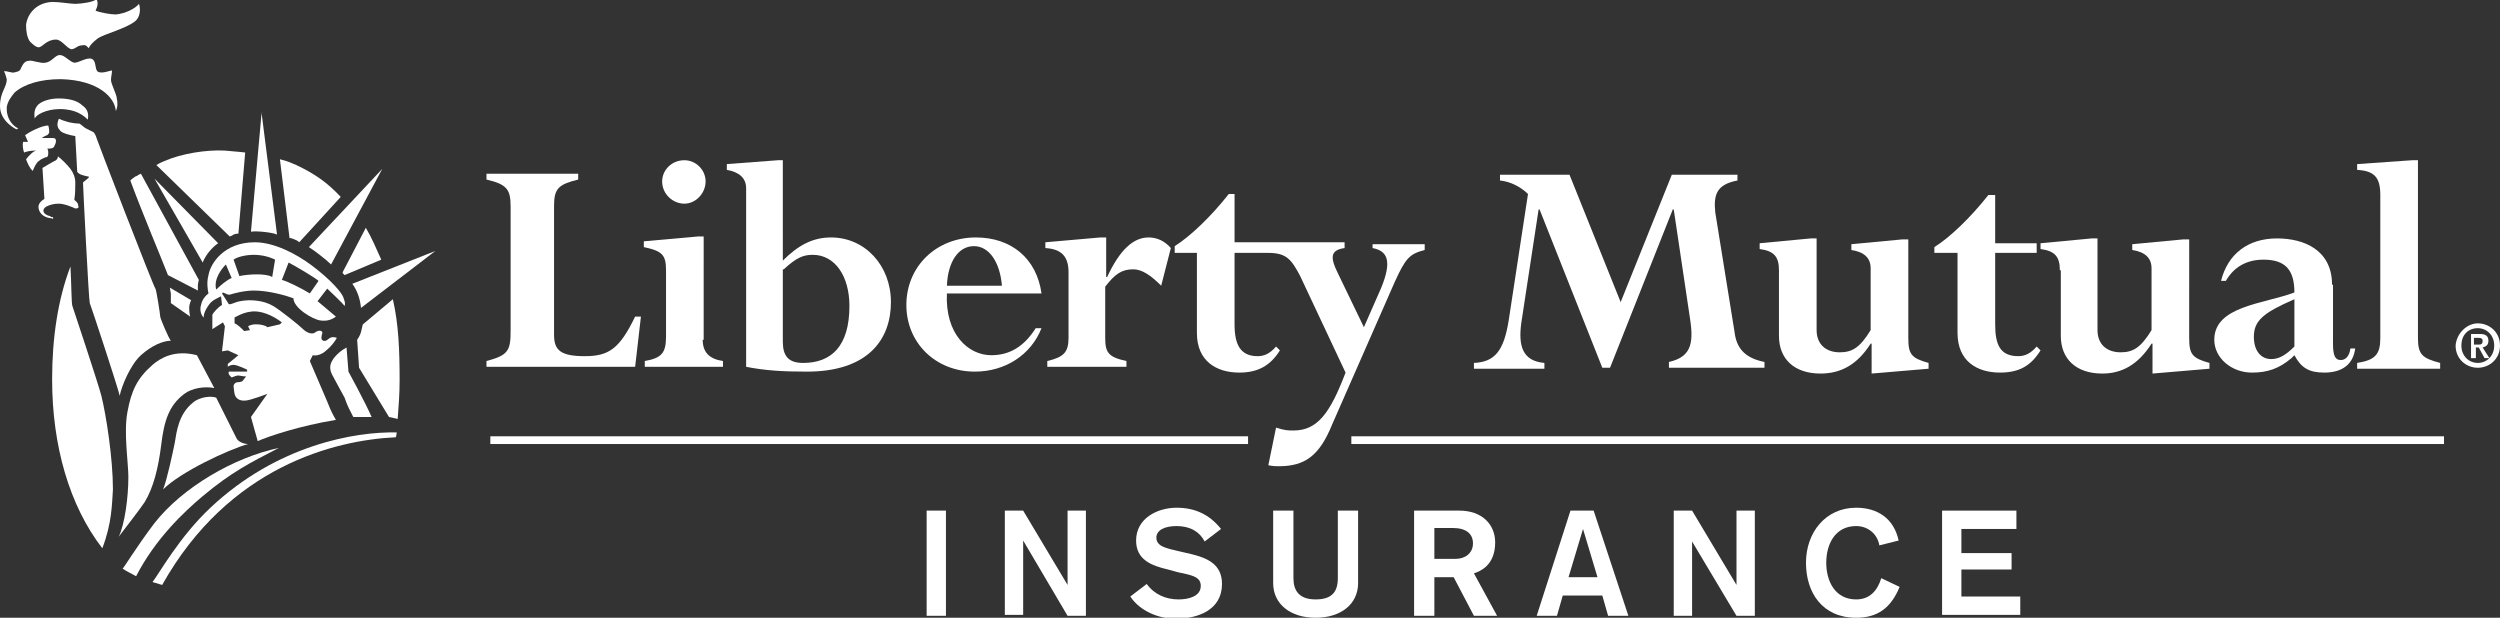 <?xml version="1.0" encoding="utf-8"?>
<!-- Generator: Adobe Illustrator 16.0.0, SVG Export Plug-In . SVG Version: 6.00 Build 0)  -->
<!DOCTYPE svg PUBLIC "-//W3C//DTD SVG 1.1//EN" "http://www.w3.org/Graphics/SVG/1.1/DTD/svg11.dtd">
<svg version="1.1" id="Layer_1" xmlns="http://www.w3.org/2000/svg" xmlns:xlink="http://www.w3.org/1999/xlink" x="0px" y="0px"
	 width="259px" height="64px" viewBox="0 0 259 64" enable-background="new 0 0 259 64" xml:space="preserve">
<rect x="0" y="0" width="259" height="64" fill="#333333" stroke="none"/>
<g>
	<g>
		<path fill="#FFFFFF" d="M57.4,34.7c0,1.6,0.7,2.2,3.2,2.2c2.5,0,3.6-0.8,5.2-4.1h0.6L65.8,38H50.4v-0.6c2.3-0.6,2.5-1.1,2.5-3.2
			V21.4c0-1.8-0.4-2.3-2.5-2.8V18h9.5v0.6c-2,0.5-2.5,0.9-2.5,2.7V34.7z"/>
		<path fill="#FFFFFF" d="M72.8,35.2c0,1.3,0.7,2,2.1,2.2V38h-8.1v-0.6c1.7-0.3,2.2-0.8,2.2-2.5v-6.9c0-1.6-0.4-2-2.3-2.4v-0.6
			l5.6-0.5h0.6V35.2z M70.9,16.6c1.2,0,2.2,1,2.2,2.2c0,1.2-1,2.3-2.2,2.3s-2.3-1-2.3-2.3C68.6,17.6,69.6,16.6,70.9,16.6"/>
		<path fill="#FFFFFF" d="M81.2,27.9c1.3-1.2,2-1.5,3-1.5c2.3,0,3.8,2.2,3.8,5.3c0,4.2-1.9,5.9-4.8,5.9c-1.5,0-2.1-0.7-2.1-2.2V27.9
			z M81.2,16.6h-0.6l-5.3,0.4v0.6c1.2,0.2,2,0.8,2,1.9V38c2,0.4,3.9,0.5,6.3,0.5c6.3,0,8.7-3.3,8.7-7.2c0-3.8-2.7-6.7-6.2-6.7
			c-1.9,0-3.4,0.8-5,2.4V16.6z"/>
		<path fill="#FFFFFF" d="M98.1,29.6c0.1-2.5,1.2-4.1,2.8-4.1c1.6,0,2.7,1.7,2.9,4.1H98.1z M107.9,30.4c-0.5-3.6-3.1-5.8-6.8-5.8
			c-4.1,0-7.2,3-7.2,7c0,3.9,3,6.9,7.1,6.9c3.1,0,5.8-1.7,6.9-4.5h-0.6c-1.2,1.9-2.7,2.8-4.6,2.8c-2.4,0-4.8-2.2-4.6-6.4H107.9z"/>
		<path fill="#FFFFFF" d="M120.3,29.6c-1.1-1.1-2-1.7-2.9-1.7c-1.2,0-1.9,0.5-2.9,1.8V35c0,1.5,0.3,2,2.2,2.4V38h-8.2v-0.6
			c1.7-0.4,2.2-0.9,2.2-2.4v-6.8c0-1.6-0.7-2.4-2.4-2.5v-0.6l5.7-0.5h0.6v4.1h0.1c1.3-2.8,2.7-4.1,4.3-4.1c0.9,0,1.7,0.4,2.3,1.1
			L120.3,29.6z"/>
		<path fill="#FFFFFF" d="M142.2,25.1v0.6c1.6,0.3,2,1.4,0.9,4.1l-1.8,4.1l-2.7-5.6c-0.8-1.6-0.8-2.4,0.7-2.6v-0.6h-7.5h-0.2h-3.7
			v-5h-0.6c-1.8,2.3-4,4.4-5.6,5.4v0.7h2.3v8.3c0,2.9,2,4.1,4.4,4.1c1.9,0,3.2-0.7,4.2-2.3l-0.4-0.4c-0.6,0.7-1.2,1-1.9,1
			c-1.8,0-2.4-1.2-2.4-3.3v-7.4h3.5c1.9,0,2.4,0.7,3.3,2.4l4.7,10c-1.6,4.2-2.9,6-5.4,6c-0.5,0-0.9,0-1.8-0.3l-0.8,3.9
			c0.5,0.1,0.8,0.1,1.1,0.1c2.7,0,4.2-1.1,5.5-4.3l6.5-14.8c1.1-2.4,1.5-2.9,3.1-3.3v-0.6H142.2z"/>
		<path fill="#FFFFFF" d="M179.7,34.4c0.2,1.7,1.1,2.7,3.1,3.1v0.6h-9.9v-0.6c2.2-0.5,2.6-1.8,2.2-4.4l-1.7-11.4h-0.1l-6.5,16.4H166
			l-6.5-16.4h-0.1l-1.8,11.8c-0.3,2.3,0.1,3.9,2.4,4.1v0.6h-7.3v-0.6c2.2-0.1,3.1-1.3,3.6-4.4l2-13.1c-0.8-0.8-1.9-1.3-2.9-1.4v-0.6
			h7.2l5.3,13.2l5.3-13.2h6.8v0.6c-2.1,0.4-2.5,1.4-2.3,3.3L179.7,34.4z"/>
		<path fill="#FFFFFF" d="M184.3,28c0-1.4-0.5-2-2-2.2v-0.6l5.3-0.5h0.6v9.5c0,1.5,1,2.3,2.4,2.3c1.3,0,2.1-0.5,3.2-2.3v-6.4
			c0-1.1-0.7-1.7-2-1.9v-0.6l5.3-0.5h0.6V35c0,1.7,0.3,2.1,2.1,2.6v0.6l-5.9,0.5v-3.1h-0.1c-1.4,2.2-3.1,3.1-5.2,3.1
			c-2.7,0-4.3-1.5-4.3-3.9V28z"/>
		<path fill="#FFFFFF" d="M202.7,26.2h-2.3v-0.6c1.6-1,3.7-3,5.6-5.4h0.7v5h4.3v1h-4.3v7.4c0,2.1,0.5,3.3,2.4,3.3
			c0.7,0,1.3-0.3,1.9-1l0.4,0.4c-1,1.6-2.2,2.3-4.2,2.3c-2.4,0-4.4-1.2-4.4-4.1V26.2z"/>
		<path fill="#FFFFFF" d="M213.4,28c0-1.4-0.5-2-2-2.2v-0.6l5.3-0.5h0.6v9.5c0,1.5,1,2.3,2.4,2.3c1.3,0,2.1-0.5,3.2-2.3v-6.4
			c0-1.1-0.7-1.7-2-1.9v-0.6l5.3-0.5h0.6V35c0,1.7,0.3,2.1,2.1,2.6v0.6l-5.9,0.5v-3.1h-0.1c-1.4,2.2-3.1,3.1-5.1,3.1
			c-2.7,0-4.3-1.5-4.3-3.9V28z"/>
		<path fill="#FFFFFF" d="M237.7,35.9c-0.9,0.9-1.6,1.3-2.4,1.3c-1.1,0-1.8-0.9-1.8-2.3c0-1.7,1-2.5,4.2-3.9V35.9z M241.6,29.5
			c0-3.6-2.9-4.8-5.7-4.8c-3,0-5.1,1.6-5.8,4.4h0.5c0.8-1.4,2.1-2.2,3.9-2.2c2.3,0,3.2,1.1,3.2,3.4c-3.2,1.2-8.3,1.4-8.3,4.9
			c0,1.9,1.8,3.4,3.9,3.4c1.6,0,2.8-0.4,4.1-1.5l0.3-0.3c0.7,1.3,1.5,1.8,3.1,1.8c1.9,0,3-0.9,3.2-2.5h-0.5c-0.1,0.8-0.5,1.2-1,1.2
			c-0.6,0-0.8-0.5-0.8-1.7V29.5z"/>
		<path fill="#FFFFFF" d="M246.6,20.2c0-1.8-0.6-2.5-2.4-2.6v-0.6l5.7-0.4h0.6V35c0,1.7,0.4,2.1,2.3,2.6v0.6h-8.6v-0.6
			c1.9-0.3,2.4-0.9,2.4-2.6V20.2z"/>
		<path fill="#FFFFFF" d="M256.7,33.5c1.2,0,2.3,0.9,2.3,2.3c0,1.4-1.1,2.3-2.3,2.3c-1.2,0-2.3-0.9-2.3-2.3
			C254.5,34.5,255.6,33.5,256.7,33.5 M256.7,37.6c0.9,0,1.7-0.7,1.7-1.8c0-1.1-0.8-1.8-1.7-1.8c-1,0-1.7,0.7-1.7,1.8
			C255,36.9,255.8,37.6,256.7,37.6 M255.9,34.6h1c0.6,0,0.9,0.2,0.9,0.7c0,0.5-0.3,0.6-0.6,0.7l0.7,1.1h-0.5l-0.6-1.1h-0.3v1.1h-0.5
			V34.6z M256.3,35.7h0.4c0.3,0,0.5,0,0.5-0.4c0-0.3-0.3-0.3-0.5-0.3h-0.4V35.7z"/>
		<rect x="50.8" y="45.2" fill="#FFFFFF" width="78.5" height="0.8"/>
		<rect x="140" y="45.2" fill="#FFFFFF" width="113.2" height="0.8"/>
		<g>
			<path fill="#FFFFFF" d="M96,52.9H98v10.9H96V52.9z"/>
			<path fill="#FFFFFF" d="M104.1,52.9h1.9l4.6,7.7h0v-7.7h1.9v10.9h-1.9L106,56h0v7.7h-1.9V52.9z"/>
			<path fill="#FFFFFF" d="M118.8,60.5c0.8,1.1,2,1.6,3.3,1.6c1,0,2.3-0.3,2.3-1.4c0-0.9-0.8-1.1-2.3-1.4L121,59
				c-1.7-0.4-3.3-1-3.3-3c0-2.3,2.2-3.4,4.2-3.4c1.9,0,3.4,0.7,4.6,2.2l-1.7,1.3c-0.5-1-1.5-1.6-2.9-1.6c-1.2,0-2.1,0.4-2.1,1.2
				c0,0.9,1,1.1,2.3,1.4l1.3,0.3c1.6,0.4,3.2,1,3.2,3.1c0,2.7-2.5,3.6-4.8,3.6c-1.8,0-3.7-0.8-4.7-2.3L118.8,60.5z"/>
			<path fill="#FFFFFF" d="M140.7,60.4c0,2.2-1.8,3.6-4.4,3.6c-2.6,0-4.4-1.4-4.4-3.6v-7.5h2.1v7c0,1.3,0.6,2.2,2.3,2.2
				s2.3-0.8,2.3-2.2v-7h2.1V60.4z"/>
			<path fill="#FFFFFF" d="M146.6,52.9h4.6c2.3,0,3.7,1.4,3.7,3.3c0,2.4-1.6,3-2.2,3.2l2.4,4.4h-2.4l-2.1-4h-2v4h-2.1V52.9z
				 M148.6,57.9h2.2c1,0,1.8-0.6,1.8-1.6c0-1-0.7-1.6-2.1-1.6h-1.9V57.9z"/>
			<path fill="#FFFFFF" d="M162.7,52.9h2.4l3.6,10.9h-2.1l-0.6-2.1h-4.1l-0.6,2.1h-2.1L162.7,52.9z M164,54.8L164,54.8l-1.5,5h3
				L164,54.8z"/>
			<path fill="#FFFFFF" d="M173.4,52.9h1.9l4.6,7.7h0v-7.7h1.9v10.9h-1.9l-4.6-7.7h0v7.7h-1.9V52.9z"/>
			<path fill="#FFFFFF" d="M194.7,56.5c-0.2-1.2-1.2-2-2.4-2c-2.2,0-3.1,1.9-3.1,3.8s0.9,3.8,3.1,3.8c1.4,0,2.2-0.9,2.6-2.2l1.9,0.9
				c-0.9,2.2-2.3,3.2-4.5,3.2c-3.5,0-5.2-2.6-5.2-5.7s2-5.7,5.2-5.7c2.2,0,3.9,1.1,4.4,3.4L194.7,56.5z"/>
			<path fill="#FFFFFF" d="M201.2,52.9h7.7v1.9h-5.7v2.5h5.2V59h-5.2v2.8h6.1v1.9h-8.1V52.9z"/>
		</g>
	</g>
	<g>
		<path fill="#FFFFFF" d="M30.5,24.8c0.2,0.1,0.3,0.1,0.5,0.3l4.3-4.7c-1.4-1.5-2.7-2.4-4.6-3.3c-0.7-0.3-0.9-0.4-1.7-0.6l1,8.2
			C29.9,24.6,30.3,24.7,30.5,24.8z"/>
		<path fill="#FFFFFF" d="M16.2,17.1l7.6,7.4c0,0,0.3-0.1,0.4-0.2c0.2-0.1,0.5-0.1,0.5-0.1l0.7-8.4c-0.8-0.1-1.2-0.1-2.1-0.2
			c-1.9-0.1-4.5,0.3-6.3,1.1C16.5,16.9,16.2,17.1,16.2,17.1z"/>
		<g>
			<path fill="#FFFFFF" d="M11.7,50.7c0-3.2-0.7-7.7-1.2-9.7c-0.3-1.2-2.9-9-3-9.3c-0.1-0.2-0.1-2.3-0.2-4.1C6,31,5.4,35,5.4,39.3v0
				c0,6.9,1.8,13.1,5.2,17.5C11.6,54.2,11.6,52.2,11.7,50.7C11.7,50.7,11.7,50.7,11.7,50.7z"/>
			<path fill="#FFFFFF" d="M21,51.4c3-2.5,4.8-3.4,7.9-5c-4.7,1-10,4.1-12.9,7.8c-1.9,2.5-3.2,4.7-3.3,4.7c0.4,0.3,0.9,0.5,1.4,0.8
				C16.1,55.8,19.1,53,21,51.4z"/>
			<path fill="#FFFFFF" d="M14,18.3c-0.3,0.2-0.4,0.3-0.5,0.4c1.3,3.5,3.2,8,3.7,9.3c0.1,0.2,0.1,0.3,0.2,0.5l3.1,1.6l0,0
				c0,0,0-0.4,0-0.6c0-0.1,0.1-0.5,0.1-0.5l-6-11C14.3,18.1,14.3,18.2,14,18.3z"/>
			<path fill="#FFFFFF" d="M21.8,52.6c-3.2,3-5.3,6.8-6,7.7c0.3,0.1,0.7,0.2,1,0.3c6.9-12.3,17.9-15,24.2-15.3
				c0.1-0.3,0,0.1,0.1-0.5C36.8,44.7,28.7,46.1,21.8,52.6z"/>
			<path fill="#FFFFFF" d="M35.6,28.4c0,0,0.1,0.1,0.1,0.1l3.8-1.6c-0.5-1.1-1-2.3-1.6-3.3l-2.4,4.6C35.5,28.3,35.5,28.3,35.6,28.4z
				"/>
			<path fill="#FFFFFF" d="M37.4,34.4c-0.1,0.4-0.4,0.8-0.4,0.8l0.2,2.9l3.1,5.1l0.9,0.2c0.1-1.3,0.2-2.6,0.2-4
				c0-3.1-0.1-5.8-0.7-8.4l-3.1,2.6C37.6,33.5,37.5,34,37.4,34.4z"/>
		</g>
		<g>
			<path fill="#FFFFFF" d="M45.1,26l-7.7,5.9c-0.1-1-0.4-1.8-0.9-2.5L45.1,26C45.1,25.9,45.1,25.9,45.1,26
				C45.2,25.9,45.1,26,45.1,26z"/>
			<path fill="#FFFFFF" d="M16,18.5C16,18.5,16,18.5,16,18.5C16,18.5,16.1,18.5,16,18.5l6.6,6.7c-0.6,0.4-1.3,1.2-1.6,2L16,18.5z"/>
			<path fill="#FFFFFF" d="M19.8,31.1c0,0-0.2,0.4-0.2,0.8c0,0.5,0.1,0.9,0.1,0.9l-2-1.4c0-0.5,0-0.6,0-1c0,0-0.1-0.5-0.1-0.6
				L19.8,31.1z"/>
			<path fill="#FFFFFF" d="M16.7,46.1c-0.3,2.4-0.8,4.4-1.7,5.9c-0.6,0.9-2.1,2.8-2.7,3.6c0.6-1.2,1-4,1-6.2c0-1.4-0.5-4.6-0.1-6.7
				c0.4-2.2,1-3.5,2.6-4.9c0.8-0.7,2.3-1.6,4.6-1l1.8,3.4c-1-0.2-2.3,0-3.1,0.6C17.5,42,17,43.6,16.7,46.1z"/>
			<path fill="#FFFFFF" d="M16.9,50.7c0.4-1,1-3.8,1.2-4.8c0.2-1.2,0.4-3,1.9-4.2c0.7-0.6,1.9-0.7,2.4-0.5l2.1,4.2
				c0.2,0.4,0.8,0.6,1.2,0.6C23.6,46.6,18.7,48.9,16.9,50.7z"/>
			<path fill="#FFFFFF" d="M34.4,37.4c-0.3,0.5-0.2,1,0,1.4c0.2,0.4,1.3,2.4,1.3,2.4c0.3,0.9,0.6,1.4,0.9,2c0.6,0,1.2,0,1.9,0
				c-0.7-1.6-2.4-4.7-2.4-4.7l-0.2-2.5C35.5,36.2,34.7,36.8,34.4,37.4z"/>
			<path fill="#FFFFFF" d="M27.1,11.7L26,24c0.7-0.1,2.3,0.1,2.7,0.3L27.1,11.7C27.2,11.7,27.2,11.6,27.1,11.7
				C27.1,11.6,27.1,11.7,27.1,11.7z"/>
			<path fill="#FFFFFF" d="M10,14.3c0-0.1-0.2-0.5-0.3-0.6c-0.2-0.1-0.6-0.3-0.8-0.4c-0.2-0.1-0.6-0.5-0.7-0.5
				c-0.8,0-1.7-0.3-2.1-0.5c-0.3,0.7-0.1,1,0.2,1.3c0.2,0.2,0.9,0.4,1.5,0.5l0.2,3.7c0.2,0.3,0.7,0.4,1.2,0.5v0.1l-0.6,0.5
				c0,0.4,0.6,12.3,0.7,12.5c0.1,0.2,3,9,3.1,9.6c0.2-1,1.1-3.2,2.2-4.2c1.1-1,2.3-1.5,3.1-1.5c-0.2-0.2-1.1-2.3-1.1-2.5
				c0-0.2-0.4-2.8-0.5-2.9C15.9,29.7,10,14.4,10,14.3z"/>
			<path fill="#FFFFFF" d="M39.6,17.5L32,25.6c0.5,0.3,1.8,1.3,2.3,1.8L39.6,17.5C39.7,17.5,39.7,17.5,39.6,17.5
				C39.6,17.5,39.6,17.5,39.6,17.5z"/>
		</g>
		<path fill="#FFFFFF" d="M35.6,30.9c-0.1-0.5-1.3-1.9-3.3-3.4c-1.6-1.2-3.9-2.4-5.9-2.4c-3.2,0-4.6,2.2-4.8,3.4
			c-0.2,0.7-0.1,1.5,0,1.9c-0.5,0.4-0.7,0.8-0.8,1.3c-0.1,0.4,0,0.9,0.3,1.2c0-0.5,0.3-1,0.6-1.4c0.3-0.4,0.8-0.6,1.2-0.8l0.1,0.9
			c-0.4,0.2-0.9,0.8-1,1l0,1.5l1.1-0.7l0.2,0.4L23,36.4l0.6-0.1l1.1,0.5l-1.1,0.9V38c0,0,0.2-0.2,0.6-0.2c0.4,0,1.4,0.5,1.4,0.5
			l0,0.2h-0.4c-0.4,0-1.5,0-1.5,0c-0.1,0.3,0.2,0.5,0.3,0.6c0.3-0.1,0.5-0.2,0.7-0.2c0.1,0,0.5,0.1,0.8,0.1l-0.4,0.5
			c0,0-0.2,0.1-0.5,0.1c-0.2,0-0.4,0.2-0.4,0.4c0,0.2,0.1,0.8,0.1,0.8c0.2,0.8,1,0.7,1.1,0.7c0.5,0,2.3-0.7,2.3-0.7l-1.7,2.4
			l0.7,2.5c1.1-0.5,4.4-1.6,8.1-2.2c-0.4-0.7-0.5-0.9-0.9-1.9l-1.8-4.2l0.3-0.6c0.4,0.1,1-0.1,1.4-0.5c0.4-0.3,0.9-0.9,1.1-1.3
			c-0.3-0.1-0.5-0.1-0.7,0c-0.2,0.1-0.4,0.4-0.7,0.3c-0.3-0.1-0.2-0.5-0.1-0.8c0-0.3-0.4-0.3-0.7-0.1c-0.3,0.3-0.9,0.1-1.3-0.3
			c-0.4-0.4-2.4-2-3.1-2.4c-1-0.6-2.4-0.7-3.4-0.5c-0.6,0.1-1,0.4-1.2,0.3l-0.7-1.1l0.1-0.1c0.3,0.1,0.5,0.3,0.8,0.2
			c0.3-0.1,1.4-0.4,2.4-0.4c1.5,0,3.3,0.5,4.1,0.8c0,1,2,2.2,2.8,2.3c0.7,0.1,1.2-0.1,1.6-0.4l-1.9-1.6l1-1.3c0,0,1.6,1.5,1.8,1.8
			C35.8,31.4,35.7,31.2,35.6,30.9z M24.3,32.9c0,0,0.8-0.5,1.6-0.6c1.1-0.2,2.4,0.4,3.3,1.1L29,33.6l-1.3,0.3
			c-0.2-0.2-0.7-0.3-1.2-0.3c-0.5,0-0.8,0.2-0.8,0.2l0.2,0.4l-0.6,0.1c-0.3-0.3-0.7-0.7-1-0.8V32.9z M22.4,30
			c-0.3-1.1,0.6-2.2,1-2.6l0.6,1.4C23.5,29,22.8,29.6,22.4,30z M28.2,28.7c-0.6-0.4-2.5-0.3-3.4-0.1l-0.6-1.7
			c0.4-0.3,1.3-0.5,2.1-0.5s1.6,0.2,2.2,0.5L28.2,28.7z M32.1,30.4c-0.8-0.5-2.4-1.3-2.9-1.4l0.7-1.8c0.6,0.3,2.8,1.6,3.1,1.9
			L32.1,30.4z"/>
		<path fill="#FFFFFF" d="M6.2,11.3c1.7,0,2.5,0.7,2.9,1.1c0.1-0.6,0-1.1-0.6-1.5c-0.4-0.4-1.2-0.7-2.4-0.7c-0.8,0-1.6,0.2-2.1,0.6
			c-0.4,0.4-0.5,0.8-0.4,1.5C3.7,11.9,4.8,11.3,6.2,11.3z"/>
		<path fill="#FFFFFF" d="M2.7,2.6c0,0.6,0.1,1.3,0.4,1.7C3.3,4.5,3.7,4.9,4,4.9c0.4,0,0.8-0.8,1.8-0.8c0.6,0,1.1,0.9,1.6,1
			c0.4,0,0.6-0.4,1.1-0.4C8.9,4.6,9,4.8,9.2,5c0.1-0.3,0.4-0.6,0.9-1c0.7-0.5,2.9-1,3.9-1.8c0.5-0.4,0.6-1.2,0.4-1.8
			c-0.4,0.5-1.4,1-2.4,1.1c-0.5,0-1.7-0.2-2.1-0.4c0.2-0.4,0.3-0.8,0.1-1.2C9.8,0.2,8.4,0.4,7.8,0.4c-0.5,0-1.6-0.2-2.4-0.2
			C3.6,0.3,2.8,1.6,2.7,2.6z"/>
		<path fill="#FFFFFF" d="M3.8,15.6c-0.3,0-0.8,0.5-1.1,0.9c0.1,0.3,0.4,1,0.7,1.2c0.1-0.3,0.4-0.9,0.6-1c0.2-0.2,0.5-0.3,0.7-0.4
			C4.9,16.3,5,16.2,5,15.9s0-0.3-0.1-0.5c0.2,0,0.6,0,0.7-0.2c0.1-0.2,0.2-0.4,0.2-0.6s-0.1-0.3-0.3-0.3c-0.2,0-0.9,0-1.2,0
			c0,0,0.5-0.3,0.6-0.3c0.1-0.1,0.2-0.2,0.2-0.3c0-0.1,0-0.4-0.1-0.7c-0.7,0-2,0.7-2.4,1l0.3,0.7l-0.5,0c-0.1,0.3,0,0.9,0.1,1.1
			C3,15.6,3.5,15.6,3.8,15.6z"/>
		<path fill="#FFFFFF" d="M8.1,21.3c0-0.3-0.2-0.4-0.4-0.6c0.1-0.6,0.1-1.3,0.1-1.8c0-0.5-0.2-1-0.5-1.4C7,17.1,6.4,16.5,6,16.2
			c0,0.2-0.1,0.4-0.4,0.5c-0.2,0.1-1.2,0.7-1.2,0.7l0.2,3.2c0,0,0,0,0,0c0,0,0,0,0,0c-0.3,0.2-0.7,0.5-0.6,1c0.1,0.5,0.5,0.9,1.2,1
			c0.1,0,0.2,0,0.3,0.1l0-0.2c-0.1,0-0.2,0-0.3-0.1c-0.8-0.2-0.9-0.7-0.4-1c0.4-0.2,0.8-0.3,1.3-0.3c0.6,0,1.5,0.4,1.7,0.5
			C8.1,21.6,8.2,21.5,8.1,21.3z"/>
		<path fill="#FFFFFF" d="M12.1,10.2c0-0.4-0.6-1.5-0.6-1.9c0-0.4,0.1-0.6,0.1-1c-0.2,0-1.1,0.4-1.5,0.1C9.8,7.1,10,6.3,9.5,6.1
			C9,5.9,8.2,6.5,7.7,6.5c-0.5-0.1-1-0.8-1.5-0.8c-0.5,0-0.8,0.7-1.5,0.8C4.2,6.6,3.3,6.2,3,6.3c-0.4,0-0.6,0.3-0.8,0.7
			C2.1,7.3,2,7.4,1.5,7.5C1.2,7.6,0.7,7.3,0.4,7.4c0.1,0.1,0.2,0.4,0.3,0.8C0.7,9.1,0,9.5,0,11c0,1.6,1.7,2.4,1.7,2.4l0.2-0.1
			c-0.5-0.2-1.2-0.9-1.2-2c0-0.1,0-0.2,0-0.2c0.1-0.6,0.4-1,0.8-1.5c0,0,0,0,0,0c1-0.9,2.7-1.4,4.8-1.4c3.9,0.1,5.6,1.9,5.7,3.3
			C12.2,11.1,12.2,10.6,12.1,10.2z"/>
	</g>
</g>
</svg>
